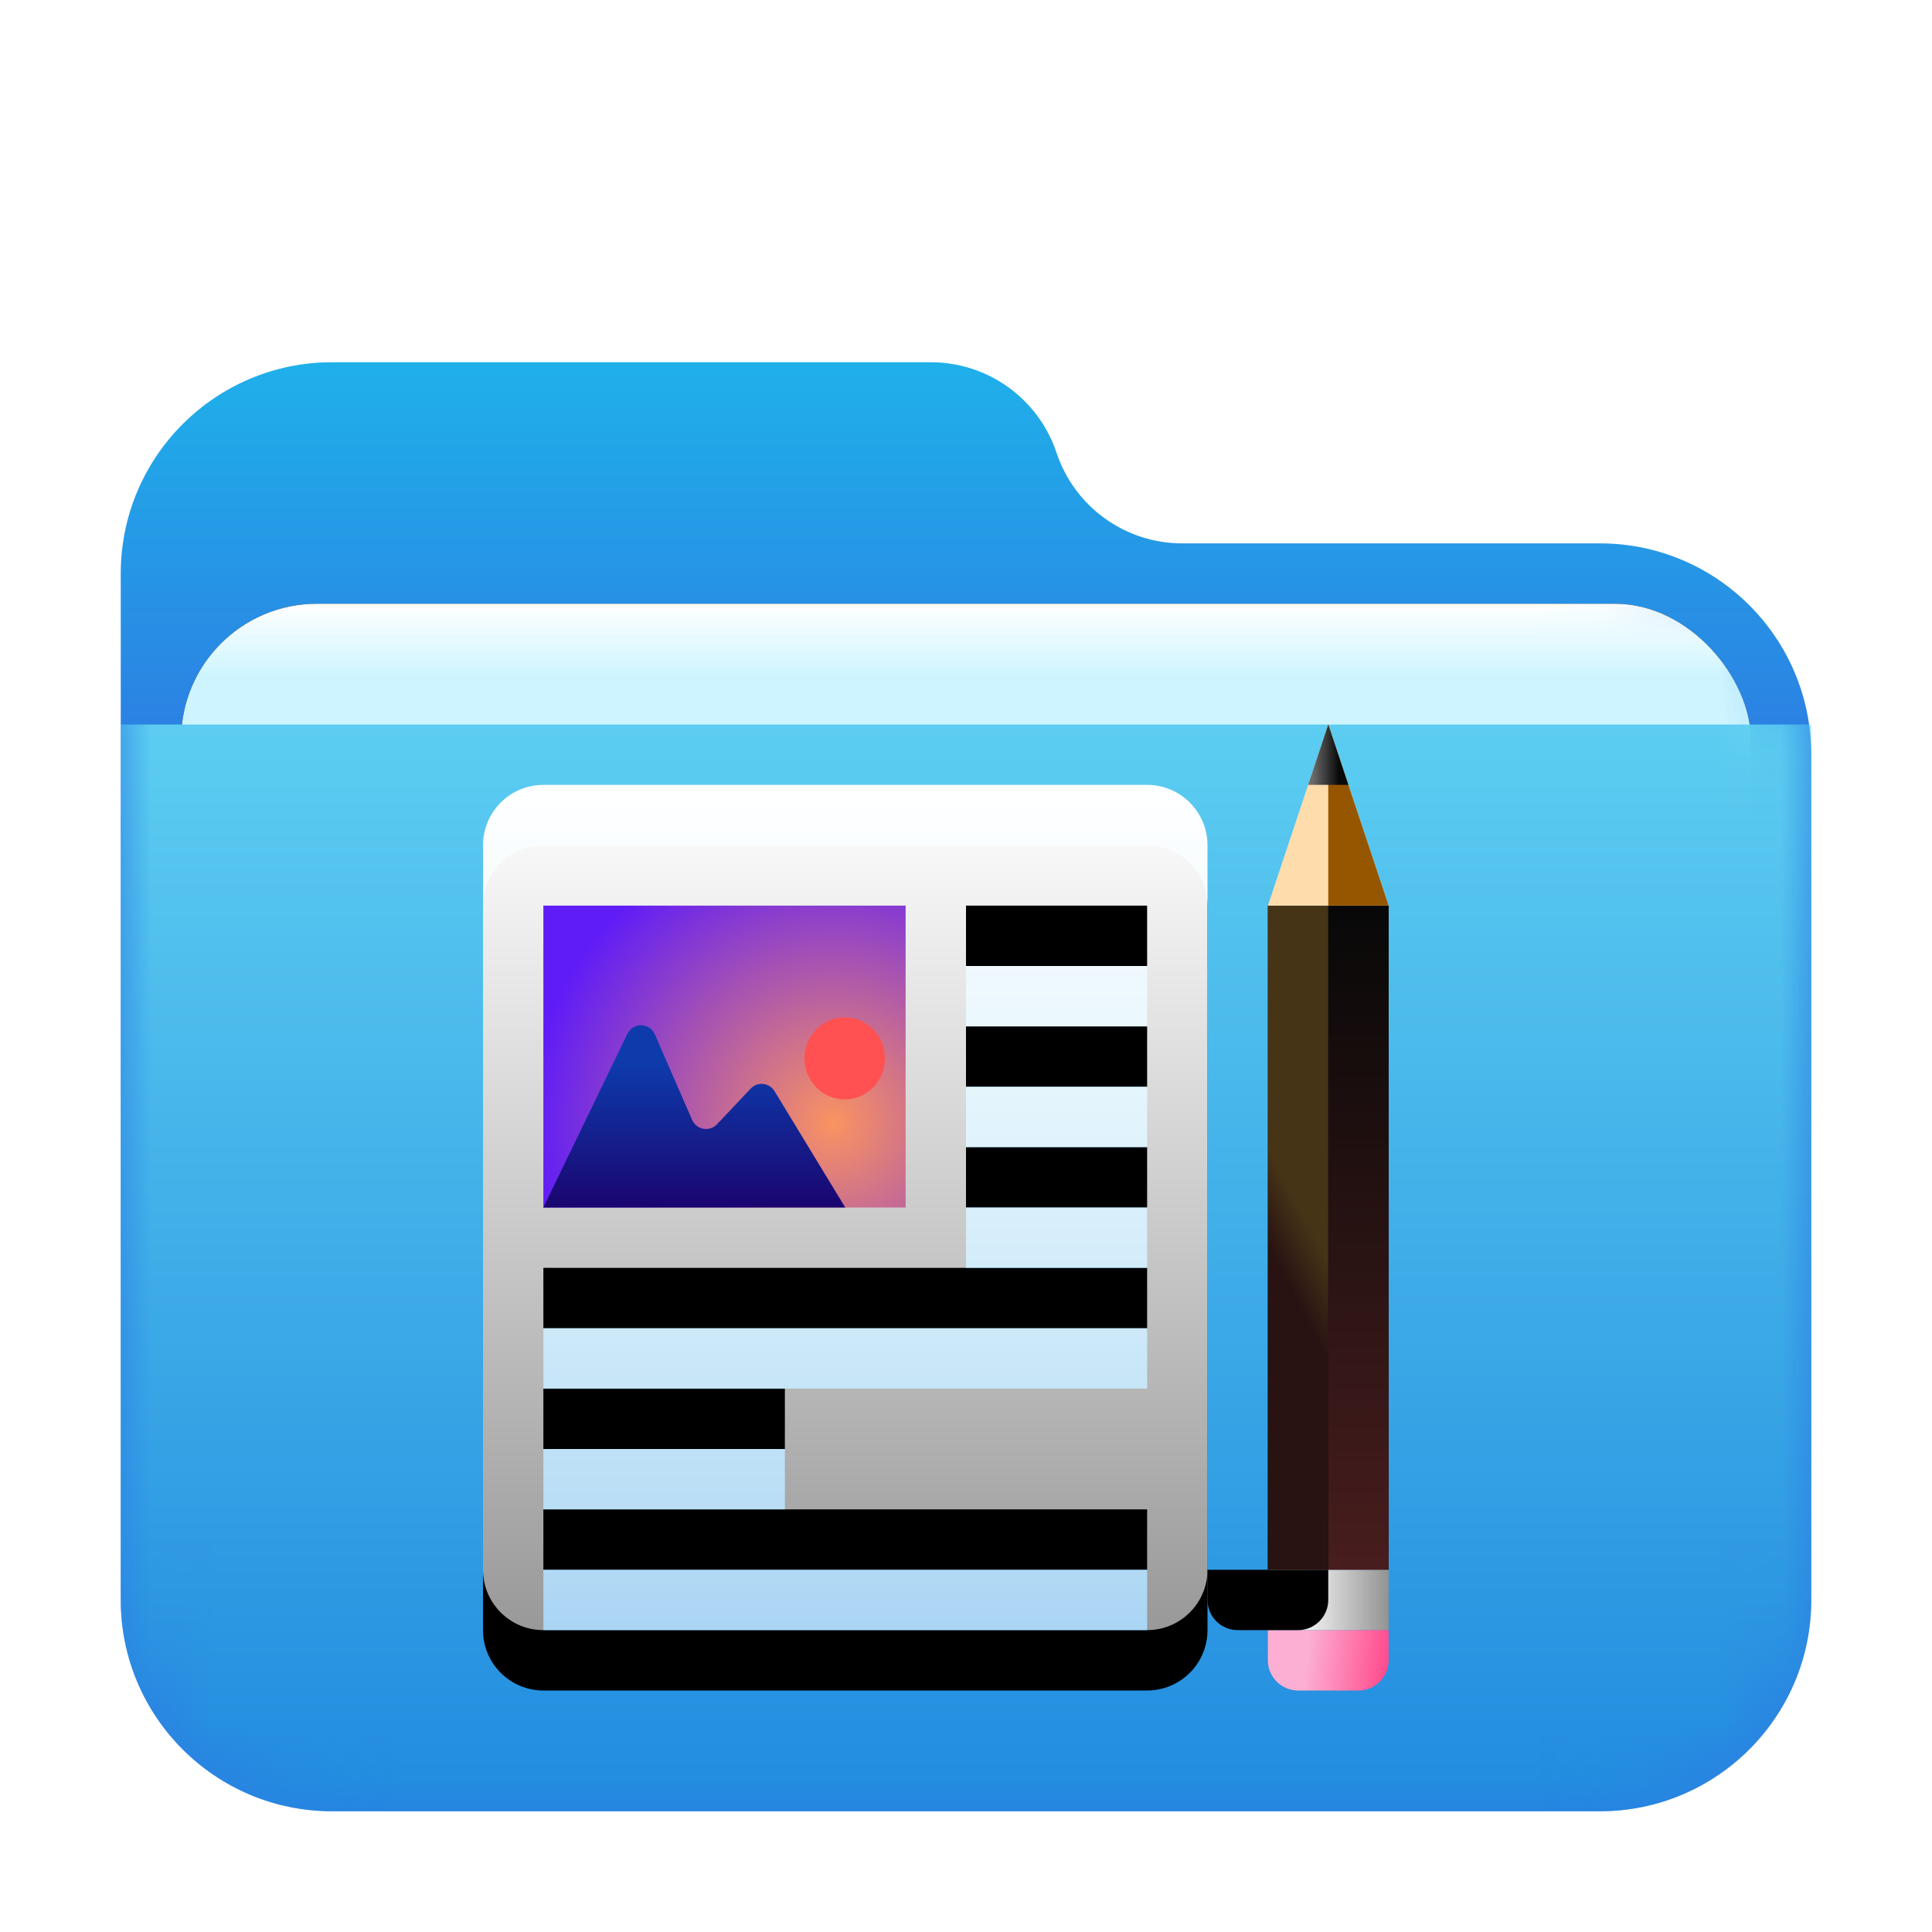 <?xml version="1.0" encoding="UTF-8"?>
<svg width="32px" height="32px" viewBox="0 0 32 32" version="1.1" xmlns="http://www.w3.org/2000/svg" xmlns:xlink="http://www.w3.org/1999/xlink">
    <title>folder-documents</title>
    <defs>
        <filter x="-7.1%" y="-4.2%" width="114.3%" height="116.7%" filterUnits="objectBoundingBox" id="filter-1">
            <feOffset dx="0" dy="1" in="SourceAlpha" result="shadowOffsetOuter1"></feOffset>
            <feGaussianBlur stdDeviation="0.5" in="shadowOffsetOuter1" result="shadowBlurOuter1"></feGaussianBlur>
            <feColorMatrix values="0 0 0 0 0   0 0 0 0 0   0 0 0 0 0  0 0 0 0.15 0" type="matrix" in="shadowBlurOuter1" result="shadowMatrixOuter1"></feColorMatrix>
            <feMerge>
                <feMergeNode in="shadowMatrixOuter1"></feMergeNode>
                <feMergeNode in="SourceGraphic"></feMergeNode>
            </feMerge>
        </filter>
        <linearGradient x1="50%" y1="0%" x2="50%" y2="26.353%" id="linearGradient-2">
            <stop stop-color="#1FB0EA" offset="0%"></stop>
            <stop stop-color="#2C7FE2" offset="100%"></stop>
        </linearGradient>
        <path d="M15.5,1.5 C15.799,2.396 16.637,3 17.581,3 L24.5,3 C26.433,3 28,4.567 28,6.5 L28,20.5 C28,22.433 26.433,24 24.5,24 L3.5,24 C1.567,24 -4.23958403e-14,22.433 -4.26325641e-14,20.5 L-4.26325641e-14,3.5 C-4.2869288e-14,1.567 1.567,-2.80666237e-14 3.5,-2.84217094e-14 L13.419,-2.97539771e-14 C14.363,-2.9088777e-14 15.201,0.604 15.5,1.5 Z" id="path-3"></path>
        <linearGradient x1="50%" y1="0%" x2="50%" y2="11.796%" id="linearGradient-5">
            <stop stop-color="#FFFFFF" offset="0%"></stop>
            <stop stop-color="#CEF5FF" offset="100%"></stop>
        </linearGradient>
        <rect id="path-6" x="1" y="4" width="26" height="10" rx="2.25"></rect>
        <filter x="-5.8%" y="-15.0%" width="111.5%" height="130.0%" filterUnits="objectBoundingBox" id="filter-7">
            <feOffset dx="0" dy="0" in="SourceAlpha" result="shadowOffsetOuter1"></feOffset>
            <feGaussianBlur stdDeviation="0.5" in="shadowOffsetOuter1" result="shadowBlurOuter1"></feGaussianBlur>
            <feColorMatrix values="0 0 0 0 0   0 0 0 0 0   0 0 0 0 0  0 0 0 0.2 0" type="matrix" in="shadowBlurOuter1"></feColorMatrix>
        </filter>
        <linearGradient x1="56.426%" y1="0%" x2="56.426%" y2="115.461%" id="linearGradient-8">
            <stop stop-color="#5CCDF1" offset="0%"></stop>
            <stop stop-color="#1881DC" offset="100%"></stop>
        </linearGradient>
        <linearGradient x1="50%" y1="0%" x2="50%" y2="100%" id="linearGradient-9">
            <stop stop-color="#FFFFFF" offset="0%"></stop>
            <stop stop-color="#FFFFFF" stop-opacity="0.6" offset="100%"></stop>
        </linearGradient>
        <path d="M11,0.947 C11.552,0.947 12,1.395 12,1.947 L12,13.947 C12,14.499 11.552,14.947 11,14.947 L1,14.947 C0.448,14.947 -4.54679716e-13,14.499 -4.54747351e-13,13.947 L-4.54747351e-13,1.947 C-4.54814986e-13,1.395 0.448,0.947 1,0.947 L11,0.947 Z M11,12.947 L1,12.947 L1,13.947 L11,13.947 L11,12.947 Z M5,10.947 L1,10.947 L1,11.947 L5,11.947 L5,10.947 Z M11,8.947 L1,8.947 L1,9.947 L11,9.947 L11,8.947 Z M11,6.947 L8,6.947 L8,7.947 L11,7.947 L11,6.947 Z M11,4.947 L8,4.947 L8,5.947 L11,5.947 L11,4.947 Z M11,2.947 L8,2.947 L8,3.947 L11,3.947 L11,2.947 Z" id="path-10"></path>
        <filter x="-29.2%" y="-17.9%" width="158.3%" height="150.0%" filterUnits="objectBoundingBox" id="filter-11">
            <feOffset dx="0" dy="1" in="SourceAlpha" result="shadowOffsetOuter1"></feOffset>
            <feGaussianBlur stdDeviation="1" in="shadowOffsetOuter1" result="shadowBlurOuter1"></feGaussianBlur>
            <feColorMatrix values="0 0 0 0 0   0 0 0 0 0.429   0 0 0 0 0.969  0 0 0 0.5 0" type="matrix" in="shadowBlurOuter1"></feColorMatrix>
        </filter>
        <radialGradient cx="79.957%" cy="71.832%" fx="79.957%" fy="71.832%" r="100%" gradientTransform="translate(0.8, 0.718), scale(0.833, 1), rotate(-90), translate(-0.8, -0.718)" id="radialGradient-12">
            <stop stop-color="#FA9361" offset="0%"></stop>
            <stop stop-color="#5F1CF7" offset="100%"></stop>
        </radialGradient>
        <linearGradient x1="50%" y1="20.953%" x2="50%" y2="100%" id="linearGradient-13">
            <stop stop-color="#0E3BAC" offset="0%"></stop>
            <stop stop-color="#1A0570" offset="100%"></stop>
        </linearGradient>
        <linearGradient x1="50%" y1="0%" x2="50%" y2="100%" id="linearGradient-14">
            <stop stop-color="#242424" offset="0%"></stop>
            <stop stop-color="#000000" offset="100%"></stop>
        </linearGradient>
        <linearGradient x1="29.396%" y1="60.605%" x2="100%" y2="60.605%" id="linearGradient-15">
            <stop stop-color="#F6F6F6" offset="0%"></stop>
            <stop stop-color="#939393" offset="100%"></stop>
        </linearGradient>
        <linearGradient x1="32.652%" y1="41.854%" x2="100%" y2="45.792%" id="linearGradient-16">
            <stop stop-color="#FCAFD2" offset="0%"></stop>
            <stop stop-color="#FF4B8D" offset="100%"></stop>
        </linearGradient>
        <path d="M0,16 L2,16 L2,16.5 C2,16.776 1.776,17 1.5,17 L0.5,17 C0.224,17 3.38176876e-17,16.776 0,16.5 L0,16 L0,16 Z" id="path-17"></path>
        <filter x="-50.0%" y="-100.0%" width="200.0%" height="300.0%" filterUnits="objectBoundingBox" id="filter-18">
            <feGaussianBlur stdDeviation="0.5" in="SourceAlpha" result="shadowBlurInner1"></feGaussianBlur>
            <feOffset dx="-1" dy="-1" in="shadowBlurInner1" result="shadowOffsetInner1"></feOffset>
            <feComposite in="shadowOffsetInner1" in2="SourceAlpha" operator="arithmetic" k2="-1" k3="1" result="shadowInnerInner1"></feComposite>
            <feColorMatrix values="0 0 0 0 0.377   0 0 0 0 0   0 0 0 0 0  0 0 0 0.5 0" type="matrix" in="shadowInnerInner1"></feColorMatrix>
        </filter>
        <linearGradient x1="52.159%" y1="45.328%" x2="49.587%" y2="60.059%" id="linearGradient-19">
            <stop stop-color="#463417" offset="0%"></stop>
            <stop stop-color="#281212" offset="100%"></stop>
        </linearGradient>
        <linearGradient x1="50%" y1="0%" x2="50%" y2="100%" id="linearGradient-20">
            <stop stop-color="#080808" offset="0%"></stop>
            <stop stop-color="#481D1D" offset="100%"></stop>
        </linearGradient>
        <linearGradient x1="11.779%" y1="79.249%" x2="76.358%" y2="79.249%" id="linearGradient-21">
            <stop stop-color="#6A6A6A" offset="0%"></stop>
            <stop stop-color="#0A0A0A" offset="100%"></stop>
        </linearGradient>
    </defs>
    <g id="folder-documents" stroke="none" stroke-width="1" fill="none" fill-rule="evenodd">
        <g id="folder-32px" transform="translate(2, 5)">
            <g id="Group-2" filter="url(#filter-1)" transform="translate(0, 0)">
                <mask id="mask-4" fill="white">
                    <use xlink:href="#path-3"></use>
                </mask>
                <use id="Mask" fill="url(#linearGradient-2)" xlink:href="#path-3"></use>
                <g id="Rectangle" mask="url(#mask-4)">
                    <use fill="black" fill-opacity="1" filter="url(#filter-7)" xlink:href="#path-6"></use>
                    <use fill="url(#linearGradient-5)" fill-rule="evenodd" xlink:href="#path-6"></use>
                </g>
                <g id="Group" mask="url(#mask-4)" fill="url(#linearGradient-8)">
                    <g transform="translate(0, 5.75)" id="Rectangle">
                        <path d="M0,0.25 L28,0.25 L28,14.75 C28,16.683 26.433,18.25 24.5,18.25 L3.5,18.25 C1.567,18.25 2.36723813e-16,16.683 0,14.75 L0,0.25 L0,0.25 Z"></path>
                    </g>
                </g>
            </g>
        </g>
        <g id="Group-2" transform="translate(8, 11)">
            <g id="Group" transform="translate(0, 1.053)">
                <g id="Combined-Shape">
                    <use fill="black" fill-opacity="1" filter="url(#filter-11)" xlink:href="#path-10"></use>
                    <use fill="url(#linearGradient-9)" fill-rule="evenodd" xlink:href="#path-10"></use>
                </g>
                <polygon id="Path" fill="url(#radialGradient-12)" points="1 2.947 7 2.947 7 7.947 1 7.947"></polygon>
                <path d="M5.991,6.157 C6.359,6.157 6.657,5.853 6.657,5.477 C6.657,5.102 6.359,4.797 5.991,4.797 C5.624,4.797 5.325,5.102 5.325,5.477 C5.325,5.853 5.624,6.157 5.991,6.157 Z" id="Oval" fill="#FF5151"></path>
                <path d="M1,7.947 L6,7.947 L4.829,6.02 C4.757,5.902 4.603,5.864 4.485,5.936 C4.466,5.947 4.449,5.962 4.433,5.978 L3.875,6.569 C3.78,6.669 3.622,6.673 3.521,6.578 C3.497,6.555 3.477,6.527 3.464,6.497 L2.846,5.079 C2.791,4.952 2.644,4.894 2.517,4.949 C2.462,4.973 2.418,5.016 2.392,5.07 L1,7.947 L1,7.947 Z" id="Path" fill="url(#linearGradient-13)"></path>
            </g>
            <g id="编组" transform="translate(13, 0)">
                <polygon id="Rectangle" fill="url(#linearGradient-14)" points="0 4 2 4 2 15 0 15"></polygon>
                <rect id="Rectangle" fill="url(#linearGradient-15)" x="0" y="15" width="2" height="1"></rect>
                <g id="Rectangle">
                    <use fill="url(#linearGradient-16)" fill-rule="evenodd" xlink:href="#path-17"></use>
                    <use fill="black" fill-opacity="1" filter="url(#filter-18)" xlink:href="#path-17"></use>
                </g>
                <polygon id="Rectangle" fill="url(#linearGradient-19)" points="0 4 1 4 1 15 0 15"></polygon>
                <polygon id="Rectangle" fill="url(#linearGradient-20)" points="1 4 2 4 2 15 1 15"></polygon>
                <polygon id="Triangle" fill="#FFDCAC" points="1 1 2 4 0 4"></polygon>
                <polygon id="Triangle" fill="#965600" points="1 1 2 4 1 4"></polygon>
                <path d="M1,1 L1.333,2 L0.667,2 L1,1 Z" id="形状结合" fill="url(#linearGradient-21)"></path>
            </g>
        </g>
    </g>
</svg>